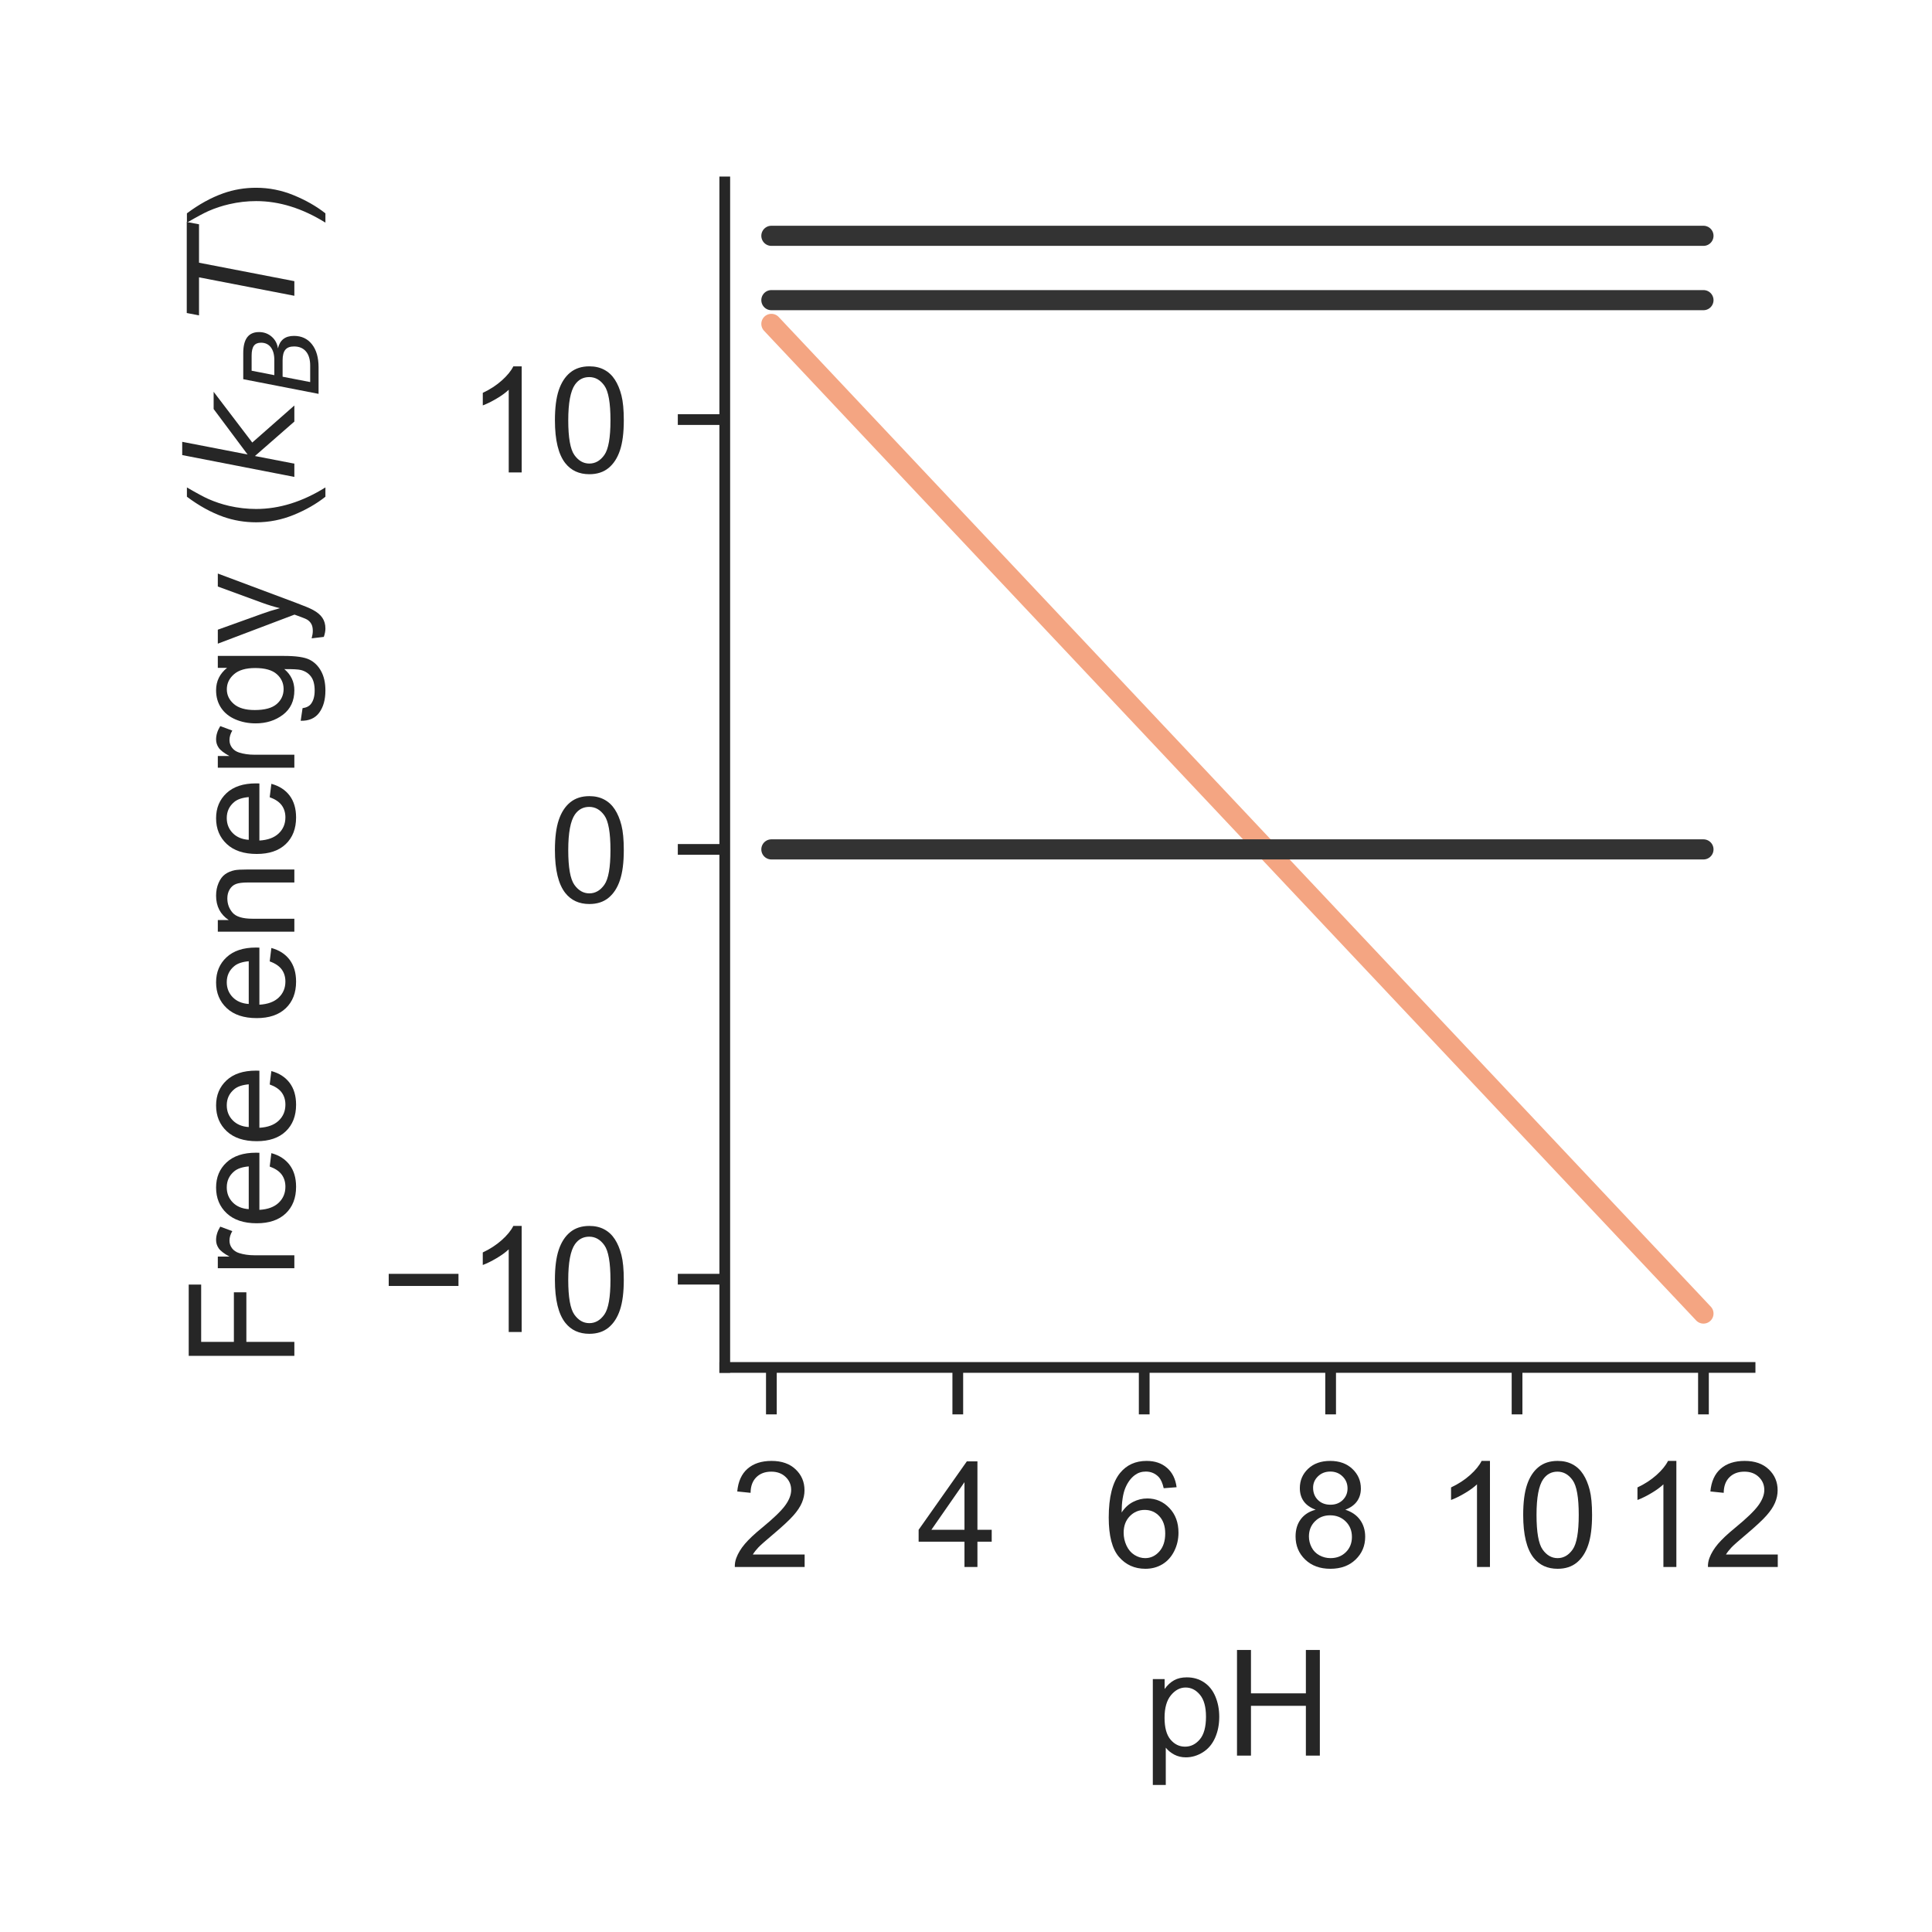<?xml version="1.0" encoding="utf-8" standalone="no"?>
<!DOCTYPE svg PUBLIC "-//W3C//DTD SVG 1.1//EN"
  "http://www.w3.org/Graphics/SVG/1.1/DTD/svg11.dtd">
<!-- Created with matplotlib (http://matplotlib.org/) -->
<svg height="144pt" version="1.1" viewBox="0 0 144 144" width="144pt" xmlns="http://www.w3.org/2000/svg" xmlns:xlink="http://www.w3.org/1999/xlink">
 <defs>
  <style type="text/css">
*{stroke-linecap:butt;stroke-linejoin:round;}
  </style>
 </defs>
 <g id="figure_1">
  <g id="patch_1">
   <path d="M 0 144 
L 144 144 
L 144 0 
L 0 0 
z
" style="fill:#ffffff;"/>
  </g>
  <g id="axes_1">
   <g id="patch_2">
    <path d="M 54.02 101.92 
L 130.44 101.92 
L 130.44 13.56 
L 54.02 13.56 
z
" style="fill:#ffffff;"/>
   </g>
   <g id="matplotlib.axis_1">
    <g id="xtick_1">
     <g id="line2d_1">
      <defs>
       <path d="M 0 0 
L 0 3.5 
" id="mc38d7bd2ca" style="stroke:#262626;stroke-width:0.8;"/>
      </defs>
      <g>
       <use style="fill:#262626;stroke:#262626;stroke-width:0.8;" x="57.494" xlink:href="#mc38d7bd2ca" y="101.92"/>
      </g>
     </g>
     <g id="text_1">
      <!-- 2 -->
      <defs>
       <path d="M 50.344 8.453 
L 50.344 0 
L 3.031 0 
Q 2.938 3.172 4.047 6.109 
Q 5.859 10.938 9.828 15.625 
Q 13.812 20.312 21.344 26.469 
Q 33.016 36.031 37.109 41.625 
Q 41.219 47.219 41.219 52.203 
Q 41.219 57.422 37.469 61 
Q 33.734 64.594 27.734 64.594 
Q 21.391 64.594 17.578 60.781 
Q 13.766 56.984 13.719 50.25 
L 4.688 51.172 
Q 5.609 61.281 11.656 66.578 
Q 17.719 71.875 27.938 71.875 
Q 38.234 71.875 44.234 66.156 
Q 50.25 60.453 50.25 52 
Q 50.25 47.703 48.484 43.547 
Q 46.734 39.406 42.656 34.812 
Q 38.578 30.219 29.109 22.219 
Q 21.188 15.578 18.938 13.203 
Q 16.703 10.844 15.234 8.453 
z
" id="ArialMT-32"/>
      </defs>
      <g style="fill:#262626;" transform="translate(54.435 116.794)scale(0.11 -0.11)">
       <use xlink:href="#ArialMT-32"/>
      </g>
     </g>
    </g>
    <g id="xtick_2">
     <g id="line2d_2">
      <g>
       <use style="fill:#262626;stroke:#262626;stroke-width:0.8;" x="71.388" xlink:href="#mc38d7bd2ca" y="101.92"/>
      </g>
     </g>
     <g id="text_2">
      <!-- 4 -->
      <defs>
       <path d="M 32.328 0 
L 32.328 17.141 
L 1.266 17.141 
L 1.266 25.203 
L 33.938 71.578 
L 41.109 71.578 
L 41.109 25.203 
L 50.781 25.203 
L 50.781 17.141 
L 41.109 17.141 
L 41.109 0 
z
M 32.328 25.203 
L 32.328 57.469 
L 9.906 25.203 
z
" id="ArialMT-34"/>
      </defs>
      <g style="fill:#262626;" transform="translate(68.33 116.794)scale(0.11 -0.11)">
       <use xlink:href="#ArialMT-34"/>
      </g>
     </g>
    </g>
    <g id="xtick_3">
     <g id="line2d_3">
      <g>
       <use style="fill:#262626;stroke:#262626;stroke-width:0.8;" x="85.283" xlink:href="#mc38d7bd2ca" y="101.92"/>
      </g>
     </g>
     <g id="text_3">
      <!-- 6 -->
      <defs>
       <path d="M 49.75 54.047 
L 41.016 53.375 
Q 39.844 58.547 37.703 60.891 
Q 34.125 64.656 28.906 64.656 
Q 24.703 64.656 21.531 62.312 
Q 17.391 59.281 14.984 53.469 
Q 12.594 47.656 12.5 36.922 
Q 15.672 41.75 20.266 44.094 
Q 24.859 46.438 29.891 46.438 
Q 38.672 46.438 44.844 39.969 
Q 51.031 33.5 51.031 23.25 
Q 51.031 16.5 48.125 10.719 
Q 45.219 4.938 40.141 1.859 
Q 35.062 -1.219 28.609 -1.219 
Q 17.625 -1.219 10.688 6.859 
Q 3.766 14.938 3.766 33.5 
Q 3.766 54.25 11.422 63.672 
Q 18.109 71.875 29.438 71.875 
Q 37.891 71.875 43.281 67.141 
Q 48.688 62.406 49.75 54.047 
z
M 13.875 23.188 
Q 13.875 18.656 15.797 14.5 
Q 17.719 10.359 21.188 8.172 
Q 24.656 6 28.469 6 
Q 34.031 6 38.031 10.484 
Q 42.047 14.984 42.047 22.703 
Q 42.047 30.125 38.078 34.391 
Q 34.125 38.672 28.125 38.672 
Q 22.172 38.672 18.016 34.391 
Q 13.875 30.125 13.875 23.188 
z
" id="ArialMT-36"/>
      </defs>
      <g style="fill:#262626;" transform="translate(82.224 116.794)scale(0.11 -0.11)">
       <use xlink:href="#ArialMT-36"/>
      </g>
     </g>
    </g>
    <g id="xtick_4">
     <g id="line2d_4">
      <g>
       <use style="fill:#262626;stroke:#262626;stroke-width:0.8;" x="99.177" xlink:href="#mc38d7bd2ca" y="101.92"/>
      </g>
     </g>
     <g id="text_4">
      <!-- 8 -->
      <defs>
       <path d="M 17.672 38.812 
Q 12.203 40.828 9.562 44.531 
Q 6.938 48.25 6.938 53.422 
Q 6.938 61.234 12.547 66.547 
Q 18.172 71.875 27.484 71.875 
Q 36.859 71.875 42.578 66.422 
Q 48.297 60.984 48.297 53.172 
Q 48.297 48.188 45.672 44.5 
Q 43.062 40.828 37.75 38.812 
Q 44.344 36.672 47.781 31.875 
Q 51.219 27.094 51.219 20.453 
Q 51.219 11.281 44.719 5.031 
Q 38.234 -1.219 27.641 -1.219 
Q 17.047 -1.219 10.547 5.047 
Q 4.047 11.328 4.047 20.703 
Q 4.047 27.688 7.594 32.391 
Q 11.141 37.109 17.672 38.812 
z
M 15.922 53.719 
Q 15.922 48.641 19.188 45.406 
Q 22.469 42.188 27.688 42.188 
Q 32.766 42.188 36.016 45.375 
Q 39.266 48.578 39.266 53.219 
Q 39.266 58.062 35.906 61.359 
Q 32.562 64.656 27.594 64.656 
Q 22.562 64.656 19.234 61.422 
Q 15.922 58.203 15.922 53.719 
z
M 13.094 20.656 
Q 13.094 16.891 14.875 13.375 
Q 16.656 9.859 20.172 7.922 
Q 23.688 6 27.734 6 
Q 34.031 6 38.125 10.047 
Q 42.234 14.109 42.234 20.359 
Q 42.234 26.703 38.016 30.859 
Q 33.797 35.016 27.438 35.016 
Q 21.234 35.016 17.156 30.906 
Q 13.094 26.812 13.094 20.656 
z
" id="ArialMT-38"/>
      </defs>
      <g style="fill:#262626;" transform="translate(96.119 116.794)scale(0.11 -0.11)">
       <use xlink:href="#ArialMT-38"/>
      </g>
     </g>
    </g>
    <g id="xtick_5">
     <g id="line2d_5">
      <g>
       <use style="fill:#262626;stroke:#262626;stroke-width:0.8;" x="113.072" xlink:href="#mc38d7bd2ca" y="101.92"/>
      </g>
     </g>
     <g id="text_5">
      <!-- 10 -->
      <defs>
       <path d="M 37.25 0 
L 28.469 0 
L 28.469 56 
Q 25.297 52.984 20.141 49.953 
Q 14.984 46.922 10.891 45.406 
L 10.891 53.906 
Q 18.266 57.375 23.781 62.297 
Q 29.297 67.234 31.594 71.875 
L 37.25 71.875 
z
" id="ArialMT-31"/>
       <path d="M 4.156 35.297 
Q 4.156 48 6.766 55.734 
Q 9.375 63.484 14.516 67.672 
Q 19.672 71.875 27.484 71.875 
Q 33.25 71.875 37.594 69.547 
Q 41.938 67.234 44.766 62.859 
Q 47.609 58.5 49.219 52.219 
Q 50.828 45.953 50.828 35.297 
Q 50.828 22.703 48.234 14.969 
Q 45.656 7.234 40.5 3 
Q 35.359 -1.219 27.484 -1.219 
Q 17.141 -1.219 11.234 6.203 
Q 4.156 15.141 4.156 35.297 
z
M 13.188 35.297 
Q 13.188 17.672 17.312 11.828 
Q 21.438 6 27.484 6 
Q 33.547 6 37.672 11.859 
Q 41.797 17.719 41.797 35.297 
Q 41.797 52.984 37.672 58.781 
Q 33.547 64.594 27.391 64.594 
Q 21.344 64.594 17.719 59.469 
Q 13.188 52.938 13.188 35.297 
z
" id="ArialMT-30"/>
      </defs>
      <g style="fill:#262626;" transform="translate(106.955 116.794)scale(0.11 -0.11)">
       <use xlink:href="#ArialMT-31"/>
       <use x="55.615" xlink:href="#ArialMT-30"/>
      </g>
     </g>
    </g>
    <g id="xtick_6">
     <g id="line2d_6">
      <g>
       <use style="fill:#262626;stroke:#262626;stroke-width:0.8;" x="126.966" xlink:href="#mc38d7bd2ca" y="101.92"/>
      </g>
     </g>
     <g id="text_6">
      <!-- 12 -->
      <g style="fill:#262626;" transform="translate(120.849 116.794)scale(0.11 -0.11)">
       <use xlink:href="#ArialMT-31"/>
       <use x="55.615" xlink:href="#ArialMT-32"/>
      </g>
     </g>
    </g>
    <g id="text_7">
     <!-- pH -->
     <defs>
      <path d="M 6.594 -19.875 
L 6.594 51.859 
L 14.594 51.859 
L 14.594 45.125 
Q 17.438 49.078 21 51.047 
Q 24.562 53.031 29.641 53.031 
Q 36.281 53.031 41.359 49.609 
Q 46.438 46.188 49.016 39.953 
Q 51.609 33.734 51.609 26.312 
Q 51.609 18.359 48.75 11.984 
Q 45.906 5.609 40.453 2.219 
Q 35.016 -1.172 29 -1.172 
Q 24.609 -1.172 21.109 0.688 
Q 17.625 2.547 15.375 5.375 
L 15.375 -19.875 
z
M 14.547 25.641 
Q 14.547 15.625 18.594 10.844 
Q 22.656 6.062 28.422 6.062 
Q 34.281 6.062 38.453 11.016 
Q 42.625 15.969 42.625 26.375 
Q 42.625 36.281 38.547 41.203 
Q 34.469 46.141 28.812 46.141 
Q 23.188 46.141 18.859 40.891 
Q 14.547 35.641 14.547 25.641 
z
" id="ArialMT-70"/>
      <path d="M 8.016 0 
L 8.016 71.578 
L 17.484 71.578 
L 17.484 42.188 
L 54.688 42.188 
L 54.688 71.578 
L 64.156 71.578 
L 64.156 0 
L 54.688 0 
L 54.688 33.734 
L 17.484 33.734 
L 17.484 0 
z
" id="ArialMT-48"/>
     </defs>
     <g style="fill:#262626;" transform="translate(85.199 130.853)scale(0.11 -0.11)">
      <use xlink:href="#ArialMT-70"/>
      <use x="55.615" xlink:href="#ArialMT-48"/>
     </g>
    </g>
   </g>
   <g id="matplotlib.axis_2">
    <g id="ytick_1">
     <g id="line2d_7">
      <defs>
       <path d="M 0 0 
L -3.5 0 
" id="m3370613852" style="stroke:#262626;stroke-width:0.8;"/>
      </defs>
      <g>
       <use style="fill:#262626;stroke:#262626;stroke-width:0.8;" x="54.02" xlink:href="#m3370613852" y="95.344"/>
      </g>
     </g>
     <g id="text_8">
      <!-- −10 -->
      <defs>
       <path d="M 52.828 31.203 
L 5.562 31.203 
L 5.562 39.406 
L 52.828 39.406 
z
" id="ArialMT-2212"/>
      </defs>
      <g style="fill:#262626;" transform="translate(28.361 99.28)scale(0.11 -0.11)">
       <use xlink:href="#ArialMT-2212"/>
       <use x="58.398" xlink:href="#ArialMT-31"/>
       <use x="114.014" xlink:href="#ArialMT-30"/>
      </g>
     </g>
    </g>
    <g id="ytick_2">
     <g id="line2d_8">
      <g>
       <use style="fill:#262626;stroke:#262626;stroke-width:0.8;" x="54.02" xlink:href="#m3370613852" y="63.309"/>
      </g>
     </g>
     <g id="text_9">
      <!-- 0 -->
      <g style="fill:#262626;" transform="translate(40.903 67.246)scale(0.11 -0.11)">
       <use xlink:href="#ArialMT-30"/>
      </g>
     </g>
    </g>
    <g id="ytick_3">
     <g id="line2d_9">
      <g>
       <use style="fill:#262626;stroke:#262626;stroke-width:0.8;" x="54.02" xlink:href="#m3370613852" y="31.274"/>
      </g>
     </g>
     <g id="text_10">
      <!-- 10 -->
      <g style="fill:#262626;" transform="translate(34.786 35.211)scale(0.11 -0.11)">
       <use xlink:href="#ArialMT-31"/>
       <use x="55.615" xlink:href="#ArialMT-30"/>
      </g>
     </g>
    </g>
    <g id="text_11">
     <!-- Free energy ($k_B T$) -->
     <defs>
      <path d="M 8.203 0 
L 8.203 71.578 
L 56.5 71.578 
L 56.5 63.141 
L 17.672 63.141 
L 17.672 40.969 
L 51.266 40.969 
L 51.266 32.516 
L 17.672 32.516 
L 17.672 0 
z
" id="ArialMT-46"/>
      <path d="M 6.5 0 
L 6.5 51.859 
L 14.406 51.859 
L 14.406 44 
Q 17.438 49.516 20 51.266 
Q 22.562 53.031 25.641 53.031 
Q 30.078 53.031 34.672 50.203 
L 31.641 42.047 
Q 28.422 43.953 25.203 43.953 
Q 22.312 43.953 20.016 42.219 
Q 17.719 40.484 16.75 37.406 
Q 15.281 32.719 15.281 27.156 
L 15.281 0 
z
" id="ArialMT-72"/>
      <path d="M 42.094 16.703 
L 51.172 15.578 
Q 49.031 7.625 43.219 3.219 
Q 37.406 -1.172 28.375 -1.172 
Q 17 -1.172 10.328 5.828 
Q 3.656 12.844 3.656 25.484 
Q 3.656 38.578 10.391 45.797 
Q 17.141 53.031 27.875 53.031 
Q 38.281 53.031 44.875 45.953 
Q 51.469 38.875 51.469 26.031 
Q 51.469 25.25 51.422 23.688 
L 12.75 23.688 
Q 13.234 15.141 17.578 10.594 
Q 21.922 6.062 28.422 6.062 
Q 33.25 6.062 36.672 8.594 
Q 40.094 11.141 42.094 16.703 
z
M 13.234 30.906 
L 42.188 30.906 
Q 41.609 37.453 38.875 40.719 
Q 34.672 45.797 27.984 45.797 
Q 21.922 45.797 17.797 41.75 
Q 13.672 37.703 13.234 30.906 
z
" id="ArialMT-65"/>
      <path id="ArialMT-20"/>
      <path d="M 6.594 0 
L 6.594 51.859 
L 14.5 51.859 
L 14.5 44.484 
Q 20.219 53.031 31 53.031 
Q 35.688 53.031 39.625 51.344 
Q 43.562 49.656 45.516 46.922 
Q 47.469 44.188 48.25 40.438 
Q 48.734 37.984 48.734 31.891 
L 48.734 0 
L 39.938 0 
L 39.938 31.547 
Q 39.938 36.922 38.906 39.578 
Q 37.891 42.234 35.281 43.812 
Q 32.672 45.406 29.156 45.406 
Q 23.531 45.406 19.453 41.844 
Q 15.375 38.281 15.375 28.328 
L 15.375 0 
z
" id="ArialMT-6e"/>
      <path d="M 4.984 -4.297 
L 13.531 -5.562 
Q 14.062 -9.516 16.5 -11.328 
Q 19.781 -13.766 25.438 -13.766 
Q 31.547 -13.766 34.859 -11.328 
Q 38.188 -8.891 39.359 -4.5 
Q 40.047 -1.812 39.984 6.781 
Q 34.234 0 25.641 0 
Q 14.938 0 9.078 7.719 
Q 3.219 15.438 3.219 26.219 
Q 3.219 33.641 5.906 39.906 
Q 8.594 46.188 13.688 49.609 
Q 18.797 53.031 25.688 53.031 
Q 34.859 53.031 40.828 45.609 
L 40.828 51.859 
L 48.922 51.859 
L 48.922 7.031 
Q 48.922 -5.078 46.453 -10.125 
Q 44 -15.188 38.641 -18.109 
Q 33.297 -21.047 25.484 -21.047 
Q 16.219 -21.047 10.5 -16.875 
Q 4.781 -12.703 4.984 -4.297 
z
M 12.25 26.859 
Q 12.25 16.656 16.297 11.969 
Q 20.359 7.281 26.469 7.281 
Q 32.516 7.281 36.609 11.938 
Q 40.719 16.609 40.719 26.562 
Q 40.719 36.078 36.5 40.906 
Q 32.281 45.75 26.312 45.75 
Q 20.453 45.75 16.344 40.984 
Q 12.25 36.234 12.25 26.859 
z
" id="ArialMT-67"/>
      <path d="M 6.203 -19.969 
L 5.219 -11.719 
Q 8.109 -12.5 10.25 -12.5 
Q 13.188 -12.5 14.938 -11.516 
Q 16.703 -10.547 17.828 -8.797 
Q 18.656 -7.469 20.516 -2.25 
Q 20.75 -1.516 21.297 -0.094 
L 1.609 51.859 
L 11.078 51.859 
L 21.875 21.828 
Q 23.969 16.109 25.641 9.812 
Q 27.156 15.875 29.25 21.625 
L 40.328 51.859 
L 49.125 51.859 
L 29.391 -0.875 
Q 26.219 -9.422 24.469 -12.641 
Q 22.125 -17 19.094 -19.016 
Q 16.062 -21.047 11.859 -21.047 
Q 9.328 -21.047 6.203 -19.969 
z
" id="ArialMT-79"/>
      <path d="M 23.391 -21.047 
Q 16.109 -11.859 11.078 0.438 
Q 6.062 12.75 6.062 25.922 
Q 6.062 37.547 9.812 48.188 
Q 14.203 60.547 23.391 72.797 
L 29.688 72.797 
Q 23.781 62.641 21.875 58.297 
Q 18.891 51.562 17.188 44.234 
Q 15.094 35.109 15.094 25.875 
Q 15.094 2.391 29.688 -21.047 
z
" id="ArialMT-28"/>
      <path d="M 18.312 75.984 
L 27.297 75.984 
L 18.703 31.688 
L 49.516 54.688 
L 61.188 54.688 
L 26.812 28.516 
L 51.906 0 
L 41.016 0 
L 17.672 26.703 
L 12.5 0 
L 3.516 0 
z
" id="DejaVuSans-Oblique-6b"/>
      <path d="M 16.891 72.906 
L 42.094 72.906 
Q 52.344 72.906 57.422 69.094 
Q 62.5 65.281 62.5 57.625 
Q 62.5 50.594 58.125 45.484 
Q 53.766 40.375 46.688 39.312 
Q 52.734 37.938 55.766 34.078 
Q 58.797 30.219 58.797 23.781 
Q 58.797 12.797 50.656 6.391 
Q 42.531 0 28.422 0 
L 2.688 0 
z
M 19.281 34.812 
L 14.109 8.109 
L 29.984 8.109 
Q 38.922 8.109 43.75 12.203 
Q 48.578 16.312 48.578 23.781 
Q 48.578 29.547 45.375 32.172 
Q 42.188 34.812 35.109 34.812 
z
M 25.094 64.797 
L 20.797 42.828 
L 35.5 42.828 
Q 43.359 42.828 47.781 46.234 
Q 52.203 49.656 52.203 55.719 
Q 52.203 60.453 49.219 62.625 
Q 46.234 64.797 39.703 64.797 
z
" id="DejaVuSans-Oblique-42"/>
      <path d="M 5.906 72.906 
L 67.578 72.906 
L 66.016 64.594 
L 39.984 64.594 
L 27.484 0 
L 17.578 0 
L 30.078 64.594 
L 4.297 64.594 
z
" id="DejaVuSans-Oblique-54"/>
      <path d="M 12.359 -21.047 
L 6.062 -21.047 
Q 20.656 2.391 20.656 25.875 
Q 20.656 35.062 18.562 44.094 
Q 16.891 51.422 13.922 58.156 
Q 12.016 62.547 6.062 72.797 
L 12.359 72.797 
Q 21.531 60.547 25.922 48.188 
Q 29.688 37.547 29.688 25.922 
Q 29.688 12.75 24.625 0.438 
Q 19.578 -11.859 12.359 -21.047 
z
" id="ArialMT-29"/>
     </defs>
     <g style="fill:#262626;" transform="translate(21.941 101.96)rotate(-90)scale(0.11 -0.11)">
      <use transform="translate(0 0.016)" xlink:href="#ArialMT-46"/>
      <use transform="translate(61.084 0.016)" xlink:href="#ArialMT-72"/>
      <use transform="translate(94.385 0.016)" xlink:href="#ArialMT-65"/>
      <use transform="translate(150 0.016)" xlink:href="#ArialMT-65"/>
      <use transform="translate(205.615 0.016)" xlink:href="#ArialMT-20"/>
      <use transform="translate(233.398 0.016)" xlink:href="#ArialMT-65"/>
      <use transform="translate(289.014 0.016)" xlink:href="#ArialMT-6e"/>
      <use transform="translate(344.629 0.016)" xlink:href="#ArialMT-65"/>
      <use transform="translate(400.244 0.016)" xlink:href="#ArialMT-72"/>
      <use transform="translate(433.545 0.016)" xlink:href="#ArialMT-67"/>
      <use transform="translate(489.16 0.016)" xlink:href="#ArialMT-79"/>
      <use transform="translate(539.16 0.016)" xlink:href="#ArialMT-20"/>
      <use transform="translate(566.943 0.016)" xlink:href="#ArialMT-28"/>
      <use transform="translate(600.244 0.016)" xlink:href="#DejaVuSans-Oblique-6b"/>
      <use transform="translate(658.154 -16.391)scale(0.7)" xlink:href="#DejaVuSans-Oblique-42"/>
      <use transform="translate(708.911 0.016)" xlink:href="#DejaVuSans-Oblique-54"/>
      <use transform="translate(769.995 0.016)" xlink:href="#ArialMT-29"/>
     </g>
    </g>
   </g>
   <g id="patch_3">
    <path d="M 54.02 101.92 
L 54.02 13.56 
" style="fill:none;stroke:#262626;stroke-linecap:square;stroke-linejoin:miter;stroke-width:0.8;"/>
   </g>
   <g id="patch_4">
    <path d="M 54.02 101.92 
L 130.44 101.92 
" style="fill:none;stroke:#262626;stroke-linecap:square;stroke-linejoin:miter;stroke-width:0.8;"/>
   </g>
   <g id="line2d_10">
    <path clip-path="url(#pb34bb0843c)" d="M 57.494 24.141 
L 58.188 24.879 
L 58.883 25.616 
L 59.578 26.354 
L 60.273 27.092 
L 60.967 27.829 
L 61.662 28.567 
L 62.357 29.305 
L 63.051 30.042 
L 63.746 30.78 
L 64.441 31.517 
L 65.136 32.255 
L 65.83 32.993 
L 66.525 33.73 
L 67.22 34.468 
L 67.915 35.206 
L 68.609 35.943 
L 69.304 36.681 
L 69.999 37.418 
L 70.693 38.156 
L 71.388 38.894 
L 72.083 39.631 
L 72.778 40.369 
L 73.472 41.107 
L 74.167 41.844 
L 74.862 42.582 
L 75.557 43.319 
L 76.251 44.057 
L 76.946 44.795 
L 77.641 45.532 
L 78.335 46.27 
L 79.03 47.008 
L 79.725 47.745 
L 80.42 48.483 
L 81.114 49.22 
L 81.809 49.958 
L 82.504 50.696 
L 83.199 51.433 
L 83.893 52.171 
L 84.588 52.909 
L 85.283 53.646 
L 85.977 54.384 
L 86.672 55.121 
L 87.367 55.859 
L 88.062 56.597 
L 88.756 57.334 
L 89.451 58.072 
L 90.146 58.81 
L 90.841 59.547 
L 91.535 60.285 
L 92.23 61.022 
L 92.925 61.76 
L 93.619 62.498 
L 94.314 63.235 
L 95.009 63.973 
L 95.704 64.711 
L 96.398 65.448 
L 97.093 66.186 
L 97.788 66.923 
L 98.483 67.661 
L 99.177 68.399 
L 99.872 69.136 
L 100.567 69.874 
L 101.261 70.612 
L 101.956 71.349 
L 102.651 72.087 
L 103.346 72.824 
L 104.04 73.562 
L 104.735 74.3 
L 105.43 75.037 
L 106.125 75.775 
L 106.819 76.513 
L 107.514 77.25 
L 108.209 77.988 
L 108.903 78.725 
L 109.598 79.463 
L 110.293 80.201 
L 110.988 80.938 
L 111.682 81.676 
L 112.377 82.414 
L 113.072 83.151 
L 113.767 83.889 
L 114.461 84.626 
L 115.156 85.364 
L 115.851 86.102 
L 116.545 86.839 
L 117.24 87.577 
L 117.935 88.315 
L 118.63 89.052 
L 119.324 89.79 
L 120.019 90.527 
L 120.714 91.265 
L 121.409 92.003 
L 122.103 92.74 
L 122.798 93.478 
L 123.493 94.216 
L 124.187 94.953 
L 124.882 95.691 
L 125.577 96.428 
L 126.272 97.166 
L 126.966 97.904 
" style="fill:none;stroke:#f4a582;stroke-linecap:round;stroke-width:1.5;"/>
   </g>
   <g id="line2d_11">
    <path clip-path="url(#pb34bb0843c)" d="M 57.494 63.309 
L 58.188 63.309 
L 58.883 63.309 
L 59.578 63.309 
L 60.273 63.309 
L 60.967 63.309 
L 61.662 63.309 
L 62.357 63.309 
L 63.051 63.309 
L 63.746 63.309 
L 64.441 63.309 
L 65.136 63.309 
L 65.83 63.309 
L 66.525 63.309 
L 67.22 63.309 
L 67.915 63.309 
L 68.609 63.309 
L 69.304 63.309 
L 69.999 63.309 
L 70.693 63.309 
L 71.388 63.309 
L 72.083 63.309 
L 72.778 63.309 
L 73.472 63.309 
L 74.167 63.309 
L 74.862 63.309 
L 75.557 63.309 
L 76.251 63.309 
L 76.946 63.309 
L 77.641 63.309 
L 78.335 63.309 
L 79.03 63.309 
L 79.725 63.309 
L 80.42 63.309 
L 81.114 63.309 
L 81.809 63.309 
L 82.504 63.309 
L 83.199 63.309 
L 83.893 63.309 
L 84.588 63.309 
L 85.283 63.309 
L 85.977 63.309 
L 86.672 63.309 
L 87.367 63.309 
L 88.062 63.309 
L 88.756 63.309 
L 89.451 63.309 
L 90.146 63.309 
L 90.841 63.309 
L 91.535 63.309 
L 92.23 63.309 
L 92.925 63.309 
L 93.619 63.309 
L 94.314 63.309 
L 95.009 63.309 
L 95.704 63.309 
L 96.398 63.309 
L 97.093 63.309 
L 97.788 63.309 
L 98.483 63.309 
L 99.177 63.309 
L 99.872 63.309 
L 100.567 63.309 
L 101.261 63.309 
L 101.956 63.309 
L 102.651 63.309 
L 103.346 63.309 
L 104.04 63.309 
L 104.735 63.309 
L 105.43 63.309 
L 106.125 63.309 
L 106.819 63.309 
L 107.514 63.309 
L 108.209 63.309 
L 108.903 63.309 
L 109.598 63.309 
L 110.293 63.309 
L 110.988 63.309 
L 111.682 63.309 
L 112.377 63.309 
L 113.072 63.309 
L 113.767 63.309 
L 114.461 63.309 
L 115.156 63.309 
L 115.851 63.309 
L 116.545 63.309 
L 117.24 63.309 
L 117.935 63.309 
L 118.63 63.309 
L 119.324 63.309 
L 120.019 63.309 
L 120.714 63.309 
L 121.409 63.309 
L 122.103 63.309 
L 122.798 63.309 
L 123.493 63.309 
L 124.187 63.309 
L 124.882 63.309 
L 125.577 63.309 
L 126.272 63.309 
L 126.966 63.309 
" style="fill:none;stroke:#333333;stroke-linecap:round;stroke-width:1.5;"/>
   </g>
   <g id="line2d_12">
    <path clip-path="url(#pb34bb0843c)" d="M 57.494 22.371 
L 58.188 22.371 
L 58.883 22.371 
L 59.578 22.371 
L 60.273 22.371 
L 60.967 22.371 
L 61.662 22.371 
L 62.357 22.371 
L 63.051 22.371 
L 63.746 22.371 
L 64.441 22.371 
L 65.136 22.371 
L 65.83 22.371 
L 66.525 22.371 
L 67.22 22.371 
L 67.915 22.371 
L 68.609 22.371 
L 69.304 22.371 
L 69.999 22.371 
L 70.693 22.371 
L 71.388 22.371 
L 72.083 22.371 
L 72.778 22.371 
L 73.472 22.371 
L 74.167 22.371 
L 74.862 22.371 
L 75.557 22.371 
L 76.251 22.371 
L 76.946 22.371 
L 77.641 22.371 
L 78.335 22.371 
L 79.03 22.371 
L 79.725 22.371 
L 80.42 22.371 
L 81.114 22.371 
L 81.809 22.371 
L 82.504 22.371 
L 83.199 22.371 
L 83.893 22.371 
L 84.588 22.371 
L 85.283 22.371 
L 85.977 22.371 
L 86.672 22.371 
L 87.367 22.371 
L 88.062 22.371 
L 88.756 22.371 
L 89.451 22.371 
L 90.146 22.371 
L 90.841 22.371 
L 91.535 22.371 
L 92.23 22.371 
L 92.925 22.371 
L 93.619 22.371 
L 94.314 22.371 
L 95.009 22.371 
L 95.704 22.371 
L 96.398 22.371 
L 97.093 22.371 
L 97.788 22.371 
L 98.483 22.371 
L 99.177 22.371 
L 99.872 22.371 
L 100.567 22.371 
L 101.261 22.371 
L 101.956 22.371 
L 102.651 22.371 
L 103.346 22.371 
L 104.04 22.371 
L 104.735 22.371 
L 105.43 22.371 
L 106.125 22.371 
L 106.819 22.371 
L 107.514 22.371 
L 108.209 22.371 
L 108.903 22.371 
L 109.598 22.371 
L 110.293 22.371 
L 110.988 22.371 
L 111.682 22.371 
L 112.377 22.371 
L 113.072 22.371 
L 113.767 22.371 
L 114.461 22.371 
L 115.156 22.371 
L 115.851 22.371 
L 116.545 22.371 
L 117.24 22.371 
L 117.935 22.371 
L 118.63 22.371 
L 119.324 22.371 
L 120.019 22.371 
L 120.714 22.371 
L 121.409 22.371 
L 122.103 22.371 
L 122.798 22.371 
L 123.493 22.371 
L 124.187 22.371 
L 124.882 22.371 
L 125.577 22.371 
L 126.272 22.371 
L 126.966 22.371 
" style="fill:none;stroke:#333333;stroke-linecap:round;stroke-width:1.5;"/>
   </g>
   <g id="line2d_13">
    <path clip-path="url(#pb34bb0843c)" d="M 57.494 17.576 
L 58.188 17.576 
L 58.883 17.576 
L 59.578 17.576 
L 60.273 17.576 
L 60.967 17.576 
L 61.662 17.576 
L 62.357 17.576 
L 63.051 17.576 
L 63.746 17.576 
L 64.441 17.576 
L 65.136 17.576 
L 65.83 17.576 
L 66.525 17.576 
L 67.22 17.576 
L 67.915 17.576 
L 68.609 17.576 
L 69.304 17.576 
L 69.999 17.576 
L 70.693 17.576 
L 71.388 17.576 
L 72.083 17.576 
L 72.778 17.576 
L 73.472 17.576 
L 74.167 17.576 
L 74.862 17.576 
L 75.557 17.576 
L 76.251 17.576 
L 76.946 17.576 
L 77.641 17.576 
L 78.335 17.576 
L 79.03 17.576 
L 79.725 17.576 
L 80.42 17.576 
L 81.114 17.576 
L 81.809 17.576 
L 82.504 17.576 
L 83.199 17.576 
L 83.893 17.576 
L 84.588 17.576 
L 85.283 17.576 
L 85.977 17.576 
L 86.672 17.576 
L 87.367 17.576 
L 88.062 17.576 
L 88.756 17.576 
L 89.451 17.576 
L 90.146 17.576 
L 90.841 17.576 
L 91.535 17.576 
L 92.23 17.576 
L 92.925 17.576 
L 93.619 17.576 
L 94.314 17.576 
L 95.009 17.576 
L 95.704 17.576 
L 96.398 17.576 
L 97.093 17.576 
L 97.788 17.576 
L 98.483 17.576 
L 99.177 17.576 
L 99.872 17.576 
L 100.567 17.576 
L 101.261 17.576 
L 101.956 17.576 
L 102.651 17.576 
L 103.346 17.576 
L 104.04 17.576 
L 104.735 17.576 
L 105.43 17.576 
L 106.125 17.576 
L 106.819 17.576 
L 107.514 17.576 
L 108.209 17.576 
L 108.903 17.576 
L 109.598 17.576 
L 110.293 17.576 
L 110.988 17.576 
L 111.682 17.576 
L 112.377 17.576 
L 113.072 17.576 
L 113.767 17.576 
L 114.461 17.576 
L 115.156 17.576 
L 115.851 17.576 
L 116.545 17.576 
L 117.24 17.576 
L 117.935 17.576 
L 118.63 17.576 
L 119.324 17.576 
L 120.019 17.576 
L 120.714 17.576 
L 121.409 17.576 
L 122.103 17.576 
L 122.798 17.576 
L 123.493 17.576 
L 124.187 17.576 
L 124.882 17.576 
L 125.577 17.576 
L 126.272 17.576 
L 126.966 17.576 
" style="fill:none;stroke:#333333;stroke-linecap:round;stroke-width:1.5;"/>
   </g>
  </g>
 </g>
 <defs>
  <clipPath id="pb34bb0843c">
   <rect height="88.36" width="76.42" x="54.02" y="13.56"/>
  </clipPath>
 </defs>
</svg>
